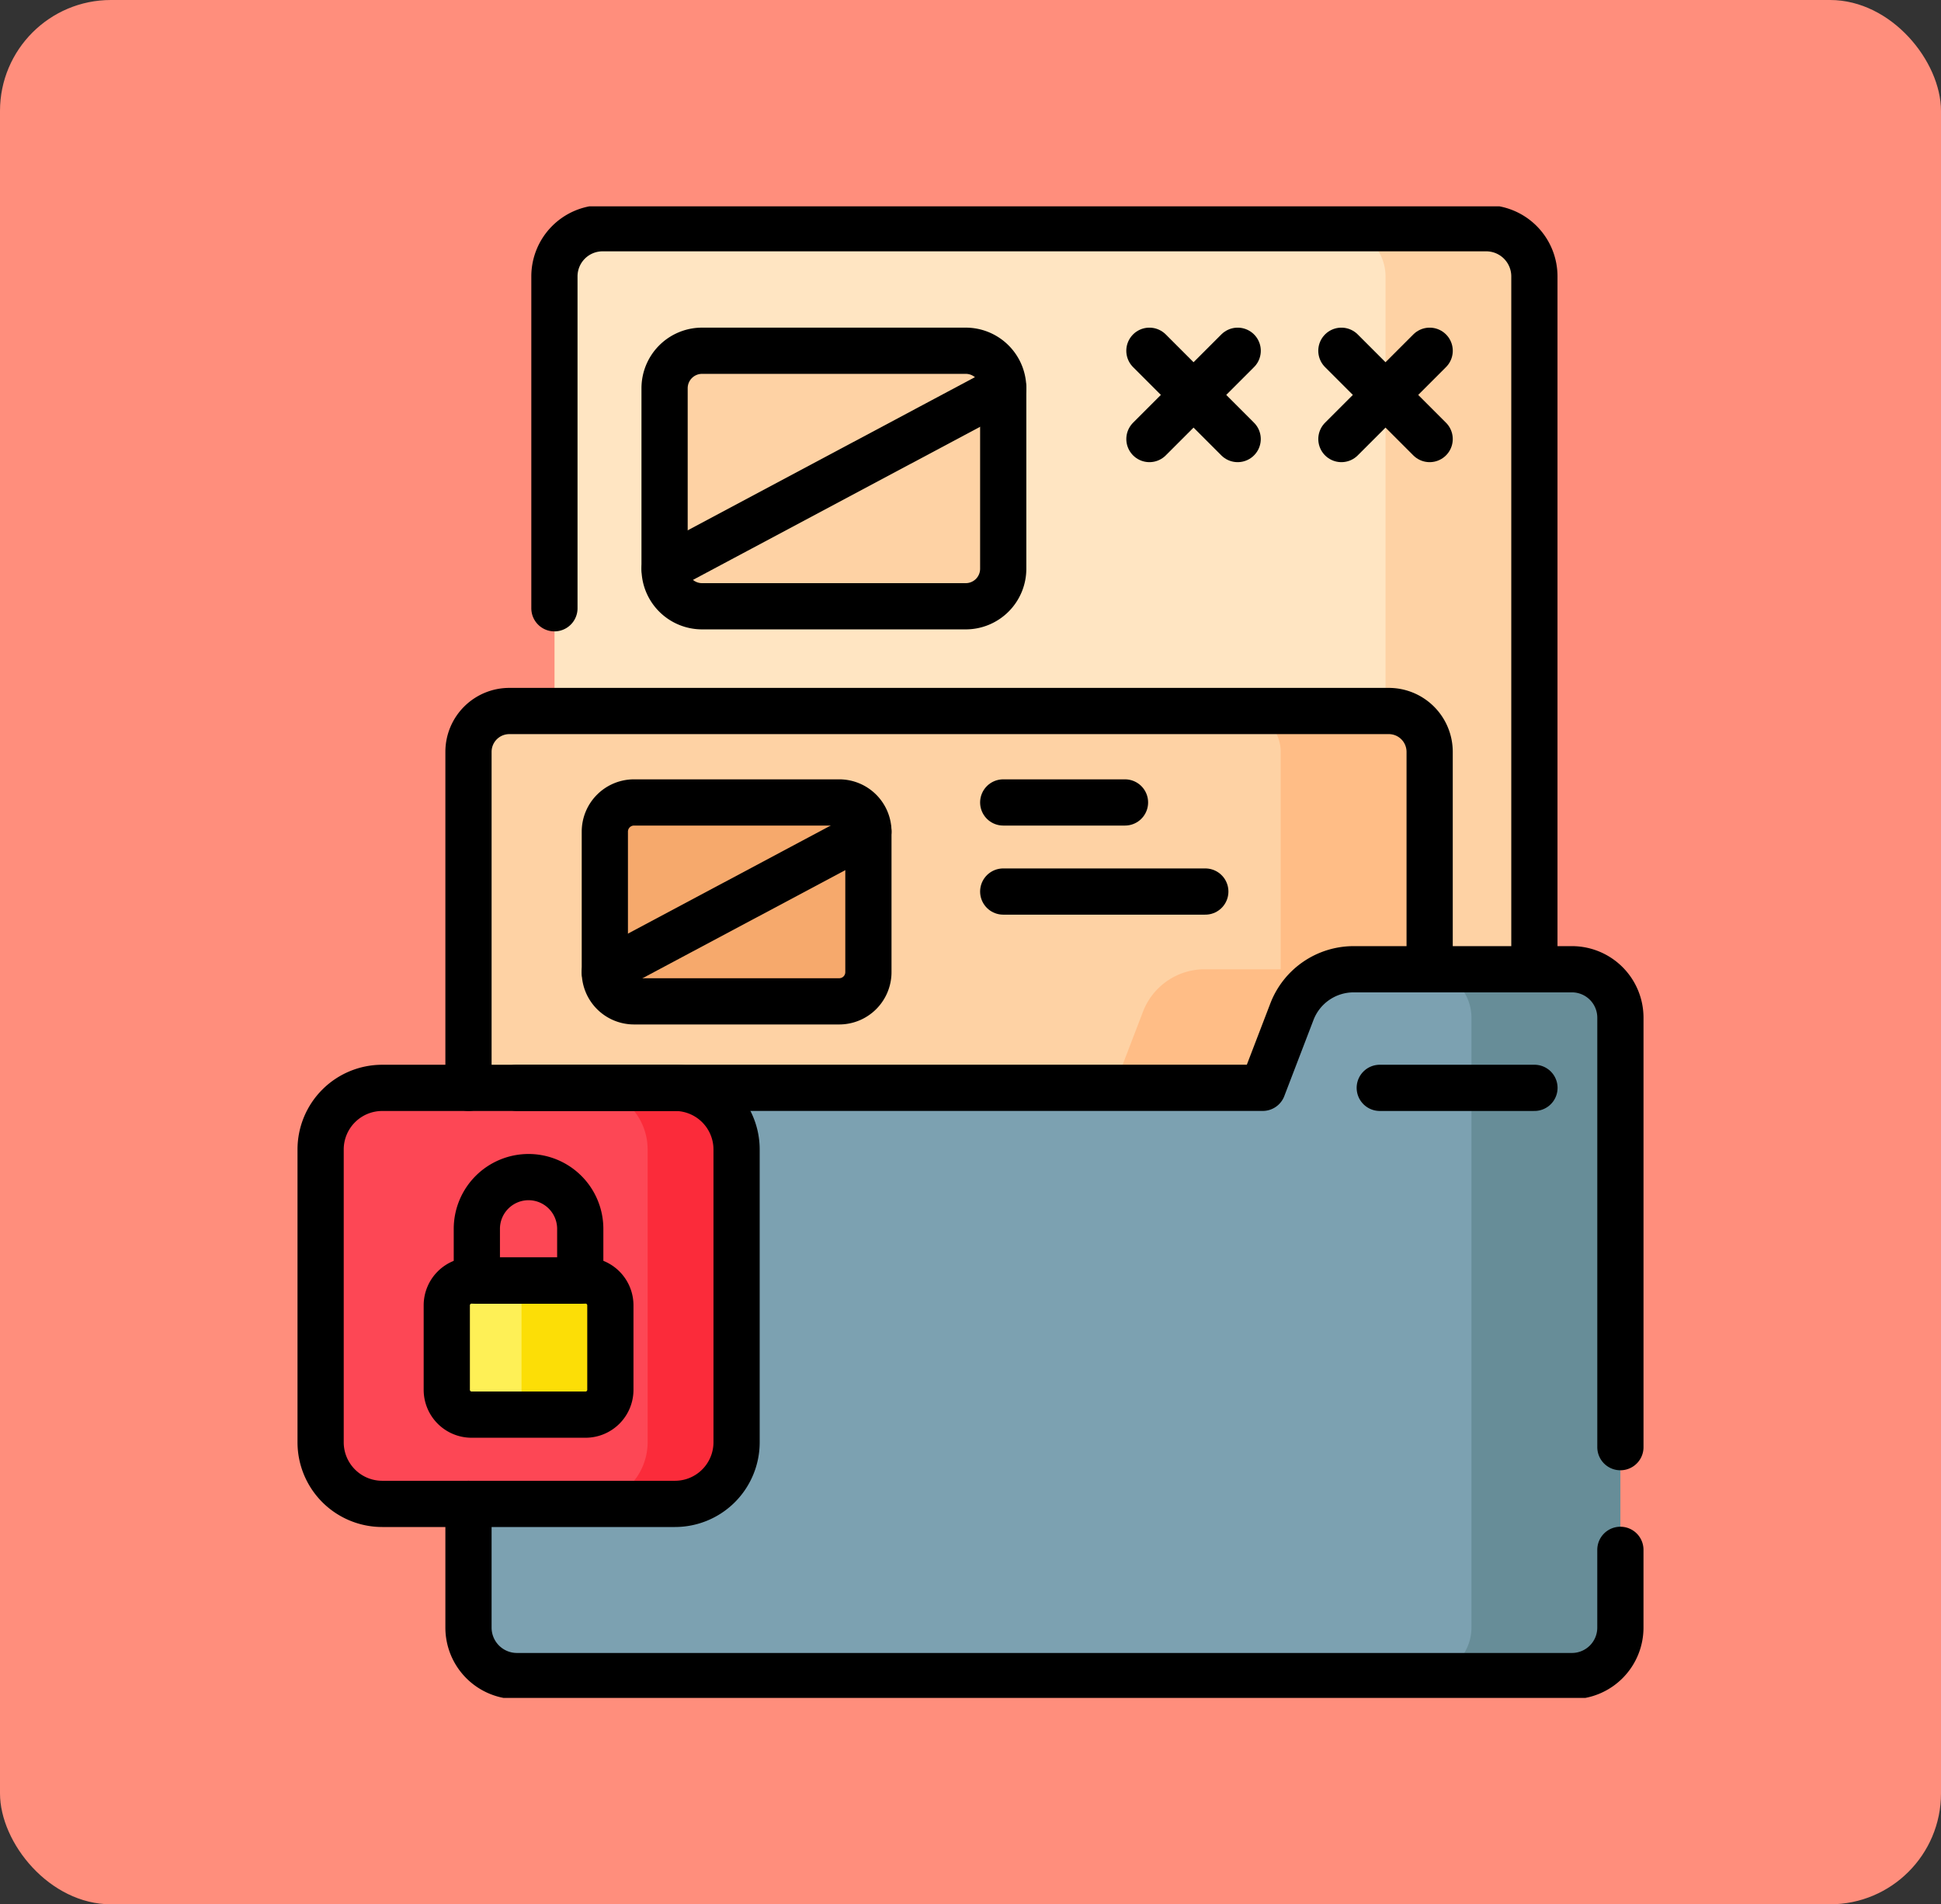 <svg xmlns="http://www.w3.org/2000/svg" xmlns:xlink="http://www.w3.org/1999/xlink" width="105" height="103" viewBox="0 0 105 103">
  <rect x="0" y="0" width="105" height="103" fill="#333333" stroke="none"/>
  <defs>
    <clipPath id="clip-path">
      <path id="path9927" d="M0-682.665H80.676v80.676H0Z" transform="translate(0 682.665)"/>
    </clipPath>
  </defs>
  <g id="Grupo_1070110" data-name="Grupo 1070110" transform="translate(-213 -3080.284)">
    <rect id="Rectángulo_374321" data-name="Rectángulo 374321" width="105" height="103" rx="6" transform="translate(213 3080.284)" fill="#ff8e7c"/>
    <g id="g9921" transform="translate(225.162 3774.111)">
      <g id="g9923" transform="translate(0 -682.665)">
        <g id="g9925" clip-path="url(#clip-path)">
          <g id="g9931" transform="translate(17.83 1.182)">
            <path id="path9933" d="M-376.156-543.8h-47.8a2.606,2.606,0,0,1-2.606-2.606V-614.07a2.606,2.606,0,0,1,2.606-2.606h47.8a2.606,2.606,0,0,1,2.606,2.606V-546.4a2.606,2.606,0,0,1-2.606,2.606" transform="translate(426.567 616.676)" fill="#ffe5c2"/>
          </g>
          <g id="g9935" transform="translate(60.184 1.182)">
            <path id="path9937" d="M-60.117,0h-8.057a2.605,2.605,0,0,1,2.606,2.606V70.272a2.606,2.606,0,0,1-2.606,2.606h8.057a2.606,2.606,0,0,0,2.606-2.606V2.606A2.605,2.605,0,0,0-60.117,0" transform="translate(68.173)" fill="#fed2a4"/>
          </g>
          <g id="g9939" transform="translate(13.181 27.296)">
            <path id="path9941" d="M-387.977-16.484V10.653h-51.995V-16.484a2.21,2.21,0,0,1,2.209-2.209h47.576a2.21,2.21,0,0,1,2.209,2.209" transform="translate(439.972 18.693)" fill="#fed2a4"/>
          </g>
          <g id="g9943" transform="translate(13.181 41.264)">
            <path id="path9945" d="M-387.977-.188V15.164h-51.995V6.2h34.908l1.58-4.119a3.576,3.576,0,0,1,3.339-2.294h11.807a2.48,2.48,0,0,1,.361.025" transform="translate(439.972 0.213)" fill="#ffbd86"/>
          </g>
          <g id="g9947" transform="translate(54.91 27.296)">
            <path id="path9949" d="M-60.118,0h-8.057a2.21,2.21,0,0,1,2.21,2.21V29.346h8.056V2.21A2.21,2.21,0,0,0-60.118,0" transform="translate(68.174)" fill="#ffbd86"/>
          </g>
          <g id="g9951" transform="translate(23.79 7.81)">
            <path id="path9953" d="M-121.549-103.121H-135.81a2.029,2.029,0,0,1-2.029-2.029v-9.763a2.029,2.029,0,0,1,2.029-2.029h14.261a2.029,2.029,0,0,1,2.029,2.029v9.763a2.029,2.029,0,0,1-2.029,2.029" transform="translate(137.838 116.941)" fill="#fed2a4"/>
          </g>
          <g id="g9955" transform="translate(20.554 32.241)">
            <path id="path9957" d="M-94.626-80.28h-11.1a1.579,1.579,0,0,1-1.579-1.579v-7.6a1.579,1.579,0,0,1,1.579-1.579h11.1a1.579,1.579,0,0,1,1.579,1.579v7.6a1.579,1.579,0,0,1-1.579,1.579" transform="translate(107.308 91.038)" fill="#f6a96c"/>
          </g>
          <g id="g9959" transform="translate(13.181 41.264)">
            <path id="path9961" d="M-445.4-285.263h-57.068a2.623,2.623,0,0,1-2.623-2.623v-26.571a2.623,2.623,0,0,1,2.623-2.623h40.342l1.581-4.119a3.575,3.575,0,0,1,3.338-2.294H-445.4a2.623,2.623,0,0,1,2.623,2.623v32.984a2.623,2.623,0,0,1-2.623,2.623" transform="translate(505.088 323.493)" fill="#7ca1b1"/>
          </g>
          <g id="g9963" transform="translate(64.815 41.264)">
            <path id="path9965" d="M-60.117,0h-8.057A2.623,2.623,0,0,1-65.55,2.623V35.607a2.623,2.623,0,0,1-2.623,2.623h8.057a2.623,2.623,0,0,0,2.623-2.623V2.623A2.623,2.623,0,0,0-60.117,0" transform="translate(68.173)" fill="#678d98"/>
          </g>
          <g id="g9967" transform="translate(5.182 47.678)">
            <path id="path9969" d="M-143.036-167.909h-15.836a3.333,3.333,0,0,1-3.333-3.333v-15.836a3.333,3.333,0,0,1,3.333-3.333h15.836a3.333,3.333,0,0,1,3.333,3.333v15.836a3.333,3.333,0,0,1-3.333,3.333" transform="translate(162.205 190.412)" fill="#fd4755"/>
          </g>
          <g id="g9971" transform="translate(19.539 47.678)">
            <path id="path9973" d="M-35.9,0h-4.811A3.333,3.333,0,0,1-37.38,3.333V19.169A3.333,3.333,0,0,1-40.713,22.5H-35.9a3.333,3.333,0,0,0,3.333-3.333V3.333A3.333,3.333,0,0,0-35.9,0" transform="translate(40.713)" fill="#fb2b3a"/>
          </g>
          <g id="g9975" transform="translate(12.007 58.099)">
            <path id="path9977" d="M-56.039-54.125h-6.168a1.342,1.342,0,0,1-1.342-1.342v-4.57a1.342,1.342,0,0,1,1.342-1.342h6.168A1.342,1.342,0,0,1-54.7-60.037v4.57a1.342,1.342,0,0,1-1.342,1.342" transform="translate(63.549 61.379)" fill="#fef056"/>
          </g>
          <g id="g9979" transform="translate(14.706 58.099)">
            <path id="path9981" d="M-35.9,0h-4.811a1.342,1.342,0,0,1,1.342,1.342v4.57a1.342,1.342,0,0,1-1.342,1.342H-35.9A1.342,1.342,0,0,0-34.56,5.912V1.342A1.342,1.342,0,0,0-35.9,0" transform="translate(40.713)" fill="#fcde06"/>
          </g>
          <g id="g9983" transform="translate(17.83 1.182)">
            <path id="path9985" d="M0-153.39v-17.95a2.605,2.605,0,0,1,2.606-2.606h47.8a2.605,2.605,0,0,1,2.606,2.606v37.476" transform="translate(0 173.946)" fill="none" stroke="#000" stroke-linecap="round" stroke-linejoin="round" stroke-miterlimit="10" stroke-width="2.5"/>
          </g>
          <g id="g9987" transform="translate(12.007 58.099)">
            <path id="path9989" d="M-56.039-54.125h-6.168a1.342,1.342,0,0,1-1.342-1.342v-4.57a1.342,1.342,0,0,1,1.342-1.342h6.168A1.342,1.342,0,0,1-54.7-60.037v4.57A1.342,1.342,0,0,1-56.039-54.125Z" transform="translate(63.549 61.379)" fill="none" stroke="#000" stroke-linecap="round" stroke-linejoin="round" stroke-miterlimit="10" stroke-width="2.5"/>
          </g>
          <g id="g9991" transform="translate(13.636 52.505)">
            <path id="path9993" d="M-20.871,0h0a2.8,2.8,0,0,0-2.8,2.8v2.8h5.594V2.8A2.8,2.8,0,0,0-20.871,0Z" transform="translate(23.668)" fill="none" stroke="#000" stroke-linecap="round" stroke-linejoin="round" stroke-miterlimit="10" stroke-width="2.5"/>
          </g>
          <g id="g9995" transform="translate(5.182 47.678)">
            <path id="path9997" d="M-143.036-167.909h-15.836a3.333,3.333,0,0,1-3.333-3.333v-15.836a3.333,3.333,0,0,1,3.333-3.333h15.836a3.333,3.333,0,0,1,3.333,3.333v15.836A3.333,3.333,0,0,1-143.036-167.909Z" transform="translate(162.205 190.412)" fill="none" stroke="#000" stroke-linecap="round" stroke-linejoin="round" stroke-miterlimit="10" stroke-width="2.5"/>
          </g>
          <g id="g9999" transform="translate(15.803 41.264)">
            <path id="path10001" d="M-445.4-192.873V-216.1a2.622,2.622,0,0,0-2.622-2.622H-459.83a3.576,3.576,0,0,0-3.339,2.294l-1.58,4.119h-40.343" transform="translate(505.092 218.721)" fill="none" stroke="#000" stroke-linecap="round" stroke-linejoin="round" stroke-miterlimit="10" stroke-width="2.5"/>
          </g>
          <g id="g10003" transform="translate(13.181 70.18)">
            <path id="path10005" d="M0,0V6.692A2.622,2.622,0,0,0,2.622,9.314H59.691a2.622,2.622,0,0,0,2.622-2.622V2.486" fill="none" stroke="#000" stroke-linecap="round" stroke-linejoin="round" stroke-miterlimit="10" stroke-width="2.5"/>
          </g>
          <g id="g10007" transform="translate(62.477 47.678)">
            <path id="path10009" d="M0,0H8.369" fill="none" stroke="#000" stroke-linecap="round" stroke-linejoin="round" stroke-miterlimit="10" stroke-width="2.5"/>
          </g>
          <g id="g10011" transform="translate(23.79 7.81)">
            <path id="path10013" d="M-121.549-103.121H-135.81a2.029,2.029,0,0,1-2.029-2.029v-9.763a2.029,2.029,0,0,1,2.029-2.029h14.261a2.029,2.029,0,0,1,2.029,2.029v9.763A2.029,2.029,0,0,1-121.549-103.121Z" transform="translate(137.838 116.941)" fill="none" stroke="#000" stroke-linecap="round" stroke-linejoin="round" stroke-miterlimit="10" stroke-width="2.5"/>
          </g>
          <g id="g10015" transform="translate(23.79 9.839)">
            <path id="path10017" d="M-136.687,0-155,9.763" transform="translate(155.005)" fill="none" stroke="#000" stroke-linecap="round" stroke-linejoin="round" stroke-miterlimit="10" stroke-width="2.5"/>
          </g>
          <g id="g10019" transform="translate(20.554 32.241)">
            <path id="path10021" d="M-94.626-80.28h-11.1a1.579,1.579,0,0,1-1.579-1.579v-7.6a1.579,1.579,0,0,1,1.579-1.579h11.1a1.579,1.579,0,0,1,1.579,1.579v7.6A1.579,1.579,0,0,1-94.626-80.28Z" transform="translate(107.308 91.038)" fill="none" stroke="#000" stroke-linecap="round" stroke-linejoin="round" stroke-miterlimit="10" stroke-width="2.5"/>
          </g>
          <g id="g10023" transform="translate(20.554 33.82)">
            <path id="path10025" d="M-106.411,0l-14.261,7.6" transform="translate(120.672)" fill="none" stroke="#000" stroke-linecap="round" stroke-linejoin="round" stroke-miterlimit="10" stroke-width="2.5"/>
          </g>
          <g id="g10027" transform="translate(50.016 7.81)">
            <path id="path10029" d="M0,0,4.775,4.775" fill="none" stroke="#000" stroke-linecap="round" stroke-linejoin="round" stroke-miterlimit="10" stroke-width="2.5"/>
          </g>
          <g id="g10031" transform="translate(50.016 7.81)">
            <path id="path10033" d="M-35.631,0l-4.775,4.775" transform="translate(40.407)" fill="none" stroke="#000" stroke-linecap="round" stroke-linejoin="round" stroke-miterlimit="10" stroke-width="2.5"/>
          </g>
          <g id="g10035" transform="translate(60.401 7.81)">
            <path id="path10037" d="M0,0,4.775,4.775" fill="none" stroke="#000" stroke-linecap="round" stroke-linejoin="round" stroke-miterlimit="10" stroke-width="2.5"/>
          </g>
          <g id="g10039" transform="translate(60.401 7.81)">
            <path id="path10041" d="M-35.631,0l-4.775,4.775" transform="translate(40.407)" fill="none" stroke="#000" stroke-linecap="round" stroke-linejoin="round" stroke-miterlimit="10" stroke-width="2.5"/>
          </g>
          <g id="g10043" transform="translate(13.181 27.296)">
            <path id="path10045" d="M0-152.085v-18.173a2.21,2.21,0,0,1,2.209-2.209H49.786a2.21,2.21,0,0,1,2.209,2.209V-158.5" transform="translate(0 172.466)" fill="none" stroke="#000" stroke-linecap="round" stroke-linejoin="round" stroke-miterlimit="10" stroke-width="2.5"/>
          </g>
          <g id="g10047" transform="translate(42.108 32.241)">
            <path id="path10049" d="M0,0H6.588" fill="none" stroke="#000" stroke-linecap="round" stroke-linejoin="round" stroke-miterlimit="10" stroke-width="2.5"/>
          </g>
          <g id="g10051" transform="translate(42.108 37.06)">
            <path id="path10053" d="M0,0H10.932" fill="none" stroke="#000" stroke-linecap="round" stroke-linejoin="round" stroke-miterlimit="10" stroke-width="2.5"/>
          </g>
        </g>
      </g>
    </g>
  </g>
</svg>
